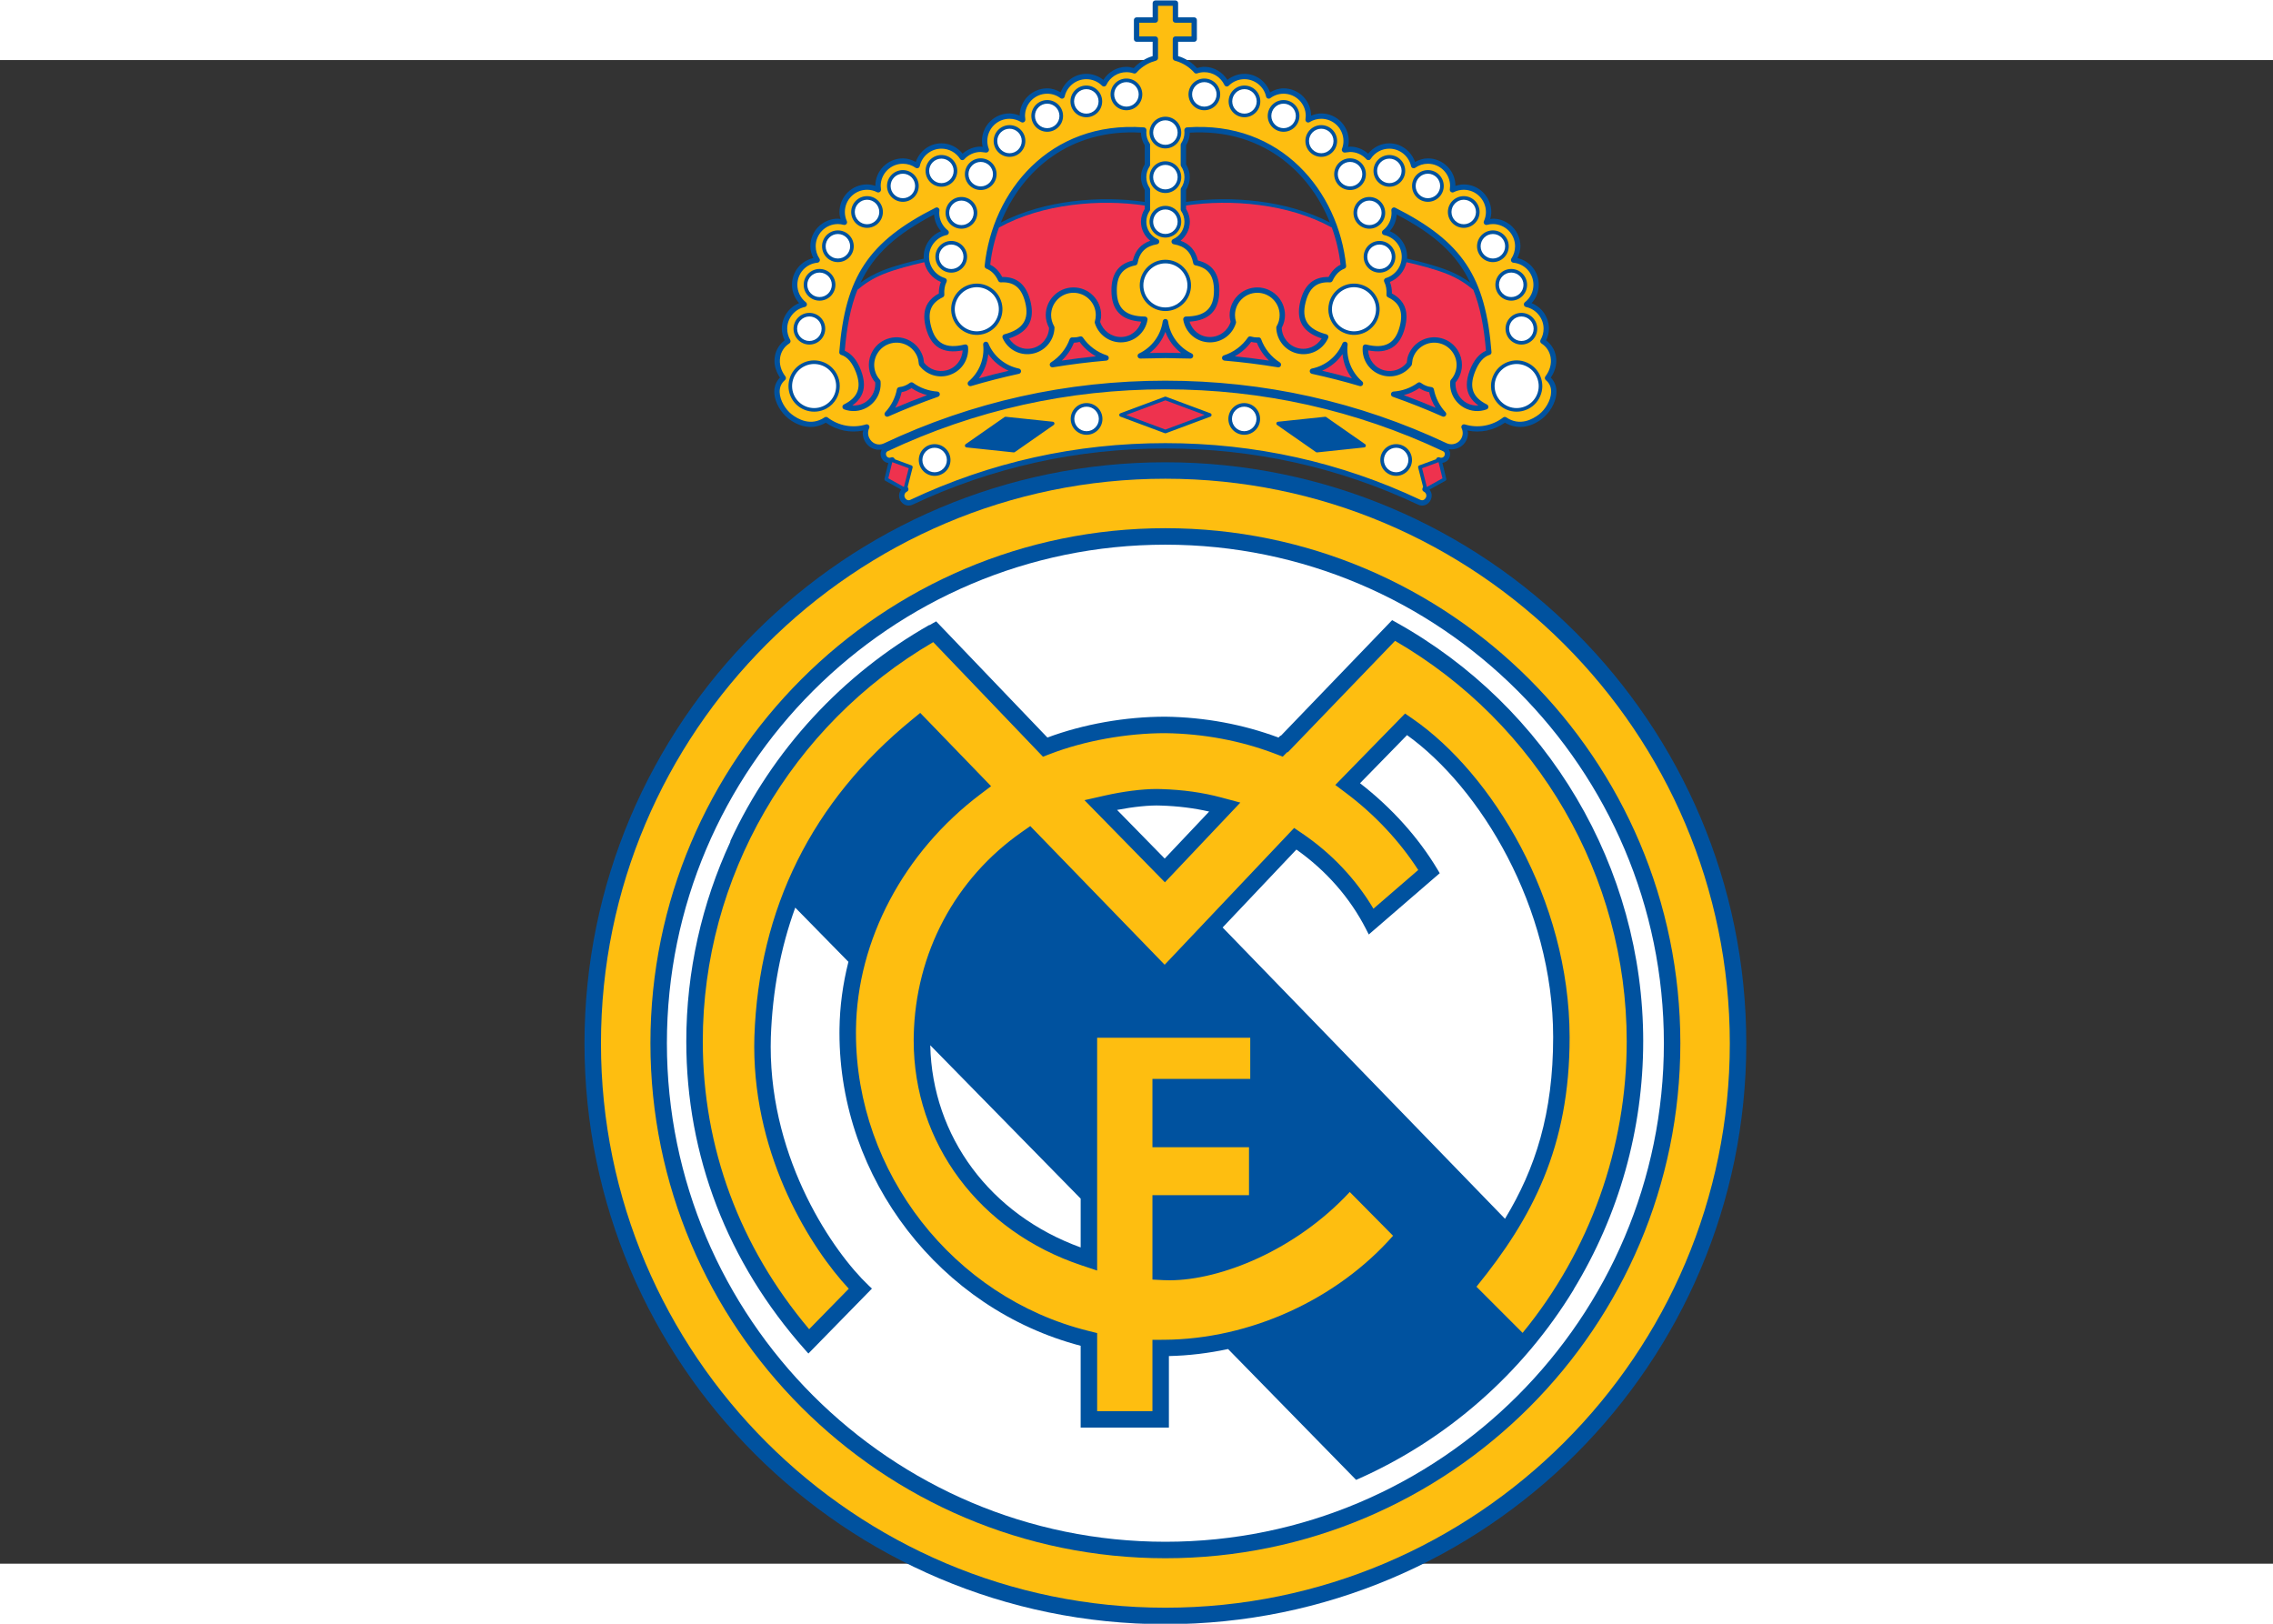 <?xml version="1.0" encoding="UTF-8" standalone="no"?>
<!-- Created with Inkscape (http://www.inkscape.org/) -->

<svg
   xmlns:dc="http://purl.org/dc/elements/1.1/"
   xmlns:cc="http://creativecommons.org/ns#"
   xmlns:rdf="http://www.w3.org/1999/02/22-rdf-syntax-ns#"
   xmlns:svg="http://www.w3.org/2000/svg"
   xmlns="http://www.w3.org/2000/svg"
   version="1.1"
   width="280"
   height="200"
   viewBox="0 0 798.249 528"
   id="Capa_1"
   xml:space="preserve"><rect x="0" y="0" width="798.249" height="528" fill="#333333" stroke="none"/><defs
     id="defs127" /><path
     d="m 544.621,111.503 c 1.204,-1.816 1.931,-3.8 1.931,-5.821 0,-0.568 -0.05,-1.136 -0.15,-1.701 -0.401,-2.265 -1.627,-4.187 -3.418,-5.553 0.606,-1.281 0.992,-2.66 0.992,-4.089 0,-3.987 -2.482,-7.537 -6.092,-8.983 1.596,-1.763 2.52,-4.016 2.52,-6.438 0,-4.576 -3.147,-8.388 -7.487,-9.388 0.621,-1.301 1.042,-2.685 1.042,-4.142 0,-5.336 -4.342,-9.677 -9.676,-9.677 -0.308,0 -0.618,0.095 -0.928,0.126 0.22,-0.811 0.368,-1.637 0.368,-2.486 0,-5.337 -4.342,-9.679 -9.675,-9.679 -0.996,0 -1.968,0.21 -2.913,0.512 -0.016,-5.325 -4.349,-9.652 -9.678,-9.652 -1.607,0 -3.12,0.493 -4.513,1.245 -1.352,-3.816 -4.905,-6.54 -9.015,-6.54 -2.933,0 -5.614,1.371 -7.45,3.624 -1.753,-1.551 -3.997,-2.466 -6.36,-2.466 0,0 -0.388,0.044 -0.677,0.08 0.148,-0.673 0.244,-1.356 0.244,-2.054 0,-5.338 -4.343,-9.68 -9.68,-9.68 -1.232,0 -2.421,0.32 -3.564,0.781 -0.026,-2.549 -1.021,-4.942 -2.825,-6.747 -1.827,-1.828 -4.259,-2.835 -6.845,-2.835 -1.693,0 -3.284,0.546 -4.745,1.385 -1.357,-3.785 -4.897,-6.487 -8.994,-6.487 -2.209,0 -4.277,0.773 -5.982,2.125 -1.756,-2.781 -4.777,-4.585 -8.108,-4.585 -0.859,0 -1.702,0.196 -2.54,0.426 -1.588,-1.682 -3.52,-3.044 -5.693,-3.875 0,0 -0.511,-0.163 -0.972,-0.311 0,-0.93 0,-3.811 0,-5.034 1.384,0 5.65,0 5.65,0 0.521,0 0.943,-0.421 0.943,-0.942 V -14.058 c 0,-0.52 -0.422,-0.942 -0.943,-0.942 0,0 -4.266,0 -5.65,0 0,-1.334 0,-4.993 0,-4.993 0,-0.52 -0.421,-0.942 -0.943,-0.942 h -7.058 c -0.521,0 -0.942,0.422 -0.942,0.942 0,0 0,3.659 0,4.993 -1.384,0 -5.643,0 -5.643,0 -0.521,0 -0.942,0.421 -0.942,0.942 v 6.699 c 0,0.521 0.421,0.942 0.942,0.942 0,0 4.26,0 5.643,0 0,1.223 0,4.104 0,5.034 -0.473,0.152 -0.97,0.311 -0.97,0.311 -2.172,0.83 -4.104,2.191 -5.696,3.875 -0.836,-0.231 -1.68,-0.427 -2.539,-0.427 -3.332,0 -6.354,1.803 -8.108,4.585 -1.703,-1.353 -3.775,-2.125 -5.982,-2.125 -4.095,0 -7.636,2.702 -8.994,6.486 -1.457,-0.838 -3.045,-1.384 -4.745,-1.384 -5.303,0 -9.613,4.29 -9.668,9.582 -1.146,-0.46 -2.336,-0.781 -3.565,-0.781 -5.338,0 -9.681,4.343 -9.681,9.68 0,0.694 0.098,1.378 0.248,2.054 -0.293,-0.034 -0.682,-0.08 -0.682,-0.08 -2.357,0 -4.601,0.915 -6.359,2.465 -1.828,-2.252 -4.505,-3.624 -7.441,-3.624 -4.124,0 -7.674,2.725 -9.013,6.541 -1.404,-0.754 -2.92,-1.246 -4.525,-1.246 -5.326,0 -9.657,4.326 -9.674,9.65 -0.945,-0.302 -1.91,-0.51 -2.907,-0.51 -5.337,0 -9.679,4.343 -9.679,9.679 0,0.851 0.146,1.676 0.363,2.486 -0.31,-0.03 -0.62,-0.126 -0.927,-0.126 -5.336,0 -9.677,4.341 -9.677,9.677 0,1.461 0.421,2.845 1.047,4.142 -4.341,1 -7.487,4.812 -7.487,9.387 0,2.421 0.924,4.674 2.517,6.438 -3.606,1.448 -6.087,4.997 -6.087,8.983 0,1.427 0.382,2.807 0.982,4.088 -1.789,1.367 -3.013,3.292 -3.414,5.558 -0.1,0.564 -0.149,1.131 -0.149,1.698 0,2.021 0.726,4.004 1.93,5.821 -1.286,1.33 -1.997,3.007 -1.997,4.942 0,0.048 0,0.097 10e-4,0.146 0.066,3.781 2.598,7.46 4.924,9.277 4.363,3.409 9.115,3.876 13.173,1.464 3.82,2.729 8.587,3.716 13.151,2.762 -0.045,0.291 -0.195,0.567 -0.195,0.86 0,0.853 0.188,1.708 0.565,2.505 0.68,1.458 1.86,2.555 3.317,3.085 0.911,0.33 1.873,0.389 2.815,0.232 -0.096,0.158 -0.176,0.326 -0.24,0.504 -0.28,0.777 -0.224,1.681 0.154,2.482 0.353,0.75 0.976,1.321 1.755,1.602 0.208,0.075 0.418,0.105 0.631,0.122 l -1.358,5.547 c -0.068,0.277 0.058,0.565 0.307,0.704 l 5.571,3.101 c -0.478,0.605 -0.753,1.354 -0.753,2.13 0,0.482 0.101,0.969 0.314,1.433 0.845,1.782 2.741,2.53 4.414,1.75 27.77,-13.104 57.646,-19.747 88.8,-19.747 31.156,0 61.033,6.643 88.802,19.745 1.684,0.786 3.578,0.036 4.409,-1.743 0.219,-0.467 0.322,-0.96 0.322,-1.446 0,-0.774 -0.273,-1.518 -0.755,-2.123 l 5.566,-3.102 c 0.248,-0.138 0.374,-0.426 0.307,-0.702 l -1.359,-5.576 c 1.007,-0.122 1.931,-0.706 2.397,-1.696 0.217,-0.461 0.326,-0.958 0.326,-1.445 0,-0.356 -0.059,-0.705 -0.177,-1.032 -0.087,-0.239 -0.213,-0.454 -0.355,-0.658 2.523,0.428 5.11,-0.743 6.252,-3.169 0.372,-0.793 0.558,-1.642 0.558,-2.491 0,-0.298 -0.151,-0.577 -0.198,-0.873 4.564,0.954 9.336,-0.033 13.159,-2.761 4.055,2.411 8.806,1.943 13.17,-1.463 2.325,-1.817 4.856,-5.495 4.921,-9.276 10e-4,-0.048 10e-4,-0.097 10e-4,-0.145 0.002,-1.935 -0.708,-3.612 -1.996,-4.943 z M 324.385,69.084 c 0,0.218 0.035,0.427 0.05,0.642 -4.706,1.046 -10.072,2.449 -14.434,4.162 -3.107,1.223 -5.688,2.755 -7.79,4.303 4.723,-10.052 12.72,-17.124 25.821,-23.94 0.136,2.194 0.993,4.227 2.456,5.841 -3.616,1.444 -6.104,4.996 -6.104,8.993 z m 77.633,-32.466 c -0.842,1.36 -1.329,2.894 -1.329,4.495 0,1.603 0.487,3.139 1.329,4.5 0,0.209 0,2.377 0,4.188 -15.401,-2.219 -35.134,-0.74 -50.526,7.243 7.357,-18.409 24.401,-32.982 49.201,-31.554 0.005,1.593 0.488,3.118 1.325,4.47 0,0.353 0,6.307 0,6.659 z m 14.506,13.183 c 0,-1.81 0,-3.979 0,-4.188 0.839,-1.356 1.327,-2.891 1.327,-4.5 0,-1.608 -0.488,-3.141 -1.327,-4.495 0,-0.353 0,-6.306 0,-6.659 0.834,-1.346 1.318,-2.87 1.323,-4.47 24.801,-1.426 41.843,13.145 49.2,31.554 -15.392,-7.983 -35.124,-9.462 -50.523,-7.243 z m 92.013,24.087 c -4.369,-1.716 -9.727,-3.118 -14.427,-4.162 0.014,-0.215 0.05,-0.424 0.05,-0.642 0,-3.995 -2.489,-7.548 -6.107,-8.992 1.462,-1.614 2.318,-3.647 2.455,-5.844 13.1,6.817 21.097,13.889 25.818,23.941 -2.102,-1.547 -4.684,-3.079 -7.79,-4.302 z"
     id="path3"
     style="fill:#00529f" /><path
     d="m 519.209,121.298 c -1.418,0.081 -2.835,-0.17 -4.097,-0.866 -2.461,-1.356 -3.962,-3.927 -3.962,-6.692 0,-0.176 0.015,-0.355 0.026,-0.532 0.903,-1.094 1.575,-2.329 1.932,-3.715 0.21,-0.81 0.314,-1.63 0.314,-2.445 0,-1.712 -0.458,-3.399 -1.352,-4.913 -1.323,-2.241 -3.44,-3.832 -5.964,-4.48 -5.184,-1.337 -10.495,1.801 -11.842,6.995 -0.002,0.009 -0.149,1.048 -0.231,1.628 -1.882,2.371 -4.946,3.431 -7.889,2.676 -3.282,-0.845 -5.502,-3.709 -5.665,-7.008 6.944,1.351 11.194,-1.245 12.924,-7.986 0.361,-1.402 0.541,-2.699 0.541,-3.892 0,-3.636 -1.742,-6.291 -5.134,-8.113 0.002,-0.11 0.011,-0.224 0.011,-0.332 0,-1.366 -0.275,-2.578 -0.698,-3.695 2.972,-1.235 5.161,-3.843 5.814,-6.942 4.626,1.031 9.869,2.408 14.137,4.083 3.966,1.56 7.056,3.665 9.342,5.621 2.368,5.948 3.741,12.913 4.444,21.388 -2.377,1.023 -4.306,3.295 -5.69,6.906 -0.692,1.823 -1.039,3.494 -1.039,5.018 0,2.986 1.397,5.385 4.077,7.298 z"
     id="path5"
     style="fill:#ee324e" /><path
     d="m 464.144,97.747 c -1.74,2.805 -5.038,4.253 -8.32,3.408 -3.253,-0.835 -5.568,-3.745 -5.704,-7.096 0.731,-1.384 1.154,-2.917 1.154,-4.494 0,-5.362 -4.361,-9.725 -9.721,-9.725 -5.363,0 -9.726,4.363 -9.726,9.725 0,0.807 0.155,1.594 0.357,2.366 -1.027,3.181 -3.917,5.32 -7.264,5.32 -3.387,0 -6.189,-2.243 -7.166,-5.394 7.002,-0.441 10.462,-4.001 10.462,-10.934 0,-5.898 -2.477,-9.334 -7.51,-10.532 -0.832,-3.515 -2.898,-5.823 -6.115,-6.945 2.014,-1.604 3.262,-4.032 3.262,-6.679 0,-1.612 -0.488,-3.144 -1.327,-4.495 0,-0.091 0,-0.557 0,-1.2 15.624,-2.29 35.839,-0.733 51.2,7.745 1.524,4.217 2.557,8.607 3.058,13.036 -1.74,0.865 -3.15,2.309 -4.208,4.316 -5.166,-0.086 -8.402,2.649 -9.871,8.355 -0.359,1.397 -0.54,2.691 -0.54,3.883 -10e-4,4.554 2.662,7.62 7.979,9.338 z"
     id="path7"
     style="fill:#ee324e" /><path
     d="m 403.949,63.447 c -3.217,1.121 -5.283,3.431 -6.115,6.945 -5.035,1.198 -7.512,4.634 -7.512,10.532 0,6.933 3.459,10.492 10.469,10.934 -0.984,3.15 -3.788,5.394 -7.175,5.394 -3.298,0 -6.25,-2.187 -7.255,-5.32 0.197,-0.778 0.349,-1.567 0.349,-2.366 0,-2.599 -1.011,-5.041 -2.848,-6.877 -1.836,-1.837 -4.278,-2.849 -6.877,-2.849 -5.364,0 -9.727,4.363 -9.727,9.725 0,1.558 0.427,3.094 1.162,4.494 -0.133,3.351 -2.45,6.26 -5.707,7.096 -3.282,0.846 -6.58,-0.603 -8.316,-3.408 5.319,-1.719 7.98,-4.784 7.98,-9.339 0,-1.193 -0.18,-2.486 -0.539,-3.882 -1.472,-5.706 -4.706,-8.441 -9.872,-8.355 -1.052,-2.005 -2.465,-3.447 -4.212,-4.317 0.503,-4.428 1.535,-8.819 3.058,-13.034 15.363,-8.479 35.578,-10.035 51.204,-7.745 0,0.643 0,1.109 0,1.2 -0.842,1.357 -1.329,2.89 -1.329,4.495 0.001,2.647 1.248,5.074 3.262,6.679 z"
     id="path9"
     style="fill:#ee324e" /><path
     d="m 329.73,81.953 c -3.39,1.82 -5.129,4.474 -5.129,8.11 0,1.195 0.181,2.492 0.542,3.895 1.727,6.744 5.977,9.34 12.918,7.986 -0.156,3.298 -2.378,6.162 -5.67,7.008 -2.941,0.756 -6.009,-0.305 -7.885,-2.676 -0.072,-0.507 -0.231,-1.616 -0.231,-1.616 -1.343,-5.206 -6.655,-8.345 -11.845,-7.007 -2.517,0.647 -4.632,2.235 -5.955,4.474 -0.896,1.516 -1.354,3.208 -1.354,4.923 0,0.813 0.103,1.632 0.311,2.439 0.354,1.383 1.027,2.618 1.932,3.716 0.012,0.174 0.025,0.349 0.025,0.522 0,2.771 -1.499,5.347 -3.958,6.701 -1.263,0.695 -2.682,0.946 -4.097,0.867 2.678,-1.912 4.074,-4.312 4.074,-7.294 0,-1.525 -0.348,-3.195 -1.041,-5.019 -1.374,-3.61 -3.304,-5.883 -5.694,-6.909 0.702,-8.473 2.076,-15.437 4.444,-21.384 2.288,-1.957 5.376,-4.064 9.344,-5.625 4.26,-1.673 9.51,-3.051 14.142,-4.083 0.653,3.099 2.84,5.708 5.812,6.943 -0.424,1.123 -0.698,2.336 -0.698,3.696 0,0.109 0.009,0.222 0.011,0.331 z"
     id="path11"
     style="fill:#ee324e" /><path
     d="m 492.987,117.671 c 1.949,-0.517 3.789,-1.341 5.455,-2.467 0.876,0.568 1.811,1.026 2.828,1.284 0.002,0 0.308,0.055 0.616,0.112 0.441,1.929 1.223,3.794 2.285,5.506 -3.698,-1.575 -7.43,-3.054 -11.183,-4.435 z"
     id="path13"
     style="fill:#ee324e" /><path
     d="m 409.269,102.774 c 0,0 -2.933,0.054 -5.531,0.103 2.522,-1.921 4.432,-4.479 5.531,-7.441 1.099,2.962 3.008,5.519 5.532,7.441 -2.597,-0.049 -5.532,-0.103 -5.532,-0.103 z"
     id="path15"
     style="fill:#ee324e" /><path
     d="m 314.373,122.105 c 1.064,-1.713 1.845,-3.578 2.281,-5.505 0.31,-0.056 0.62,-0.113 0.62,-0.113 1.01,-0.258 1.948,-0.715 2.83,-1.284 1.647,1.112 3.504,1.941 5.461,2.463 -3.764,1.386 -7.497,2.867 -11.191,4.44 z"
     id="path17"
     style="fill:#ee324e" /><path
     d="m 343.741,111.777 c 1.91,-2.473 3.01,-5.434 3.325,-8.536 1.788,2.595 4.258,4.607 7.161,5.852 -3.539,0.82 -7.037,1.717 -10.487,2.684 z"
     id="path19"
     style="fill:#ee324e" /><path
     d="m 372.878,105.533 c 1.864,-1.777 3.318,-3.917 4.263,-6.271 0.679,-0.011 1.343,-0.145 2.004,-0.294 1.508,2.069 3.47,3.795 5.741,5.062 -4.005,0.401 -8.012,0.902 -12.008,1.503 z"
     id="path21"
     style="fill:#ee324e" /><path
     d="m 433.652,104.03 c 2.27,-1.266 4.235,-2.992 5.749,-5.062 0.655,0.149 1.316,0.283 1.996,0.294 0.948,2.356 2.404,4.496 4.265,6.271 -3.994,-0.6 -8.002,-1.102 -12.01,-1.503 z"
     id="path23"
     style="fill:#ee324e" /><path
     d="m 464.312,109.092 c 2.905,-1.245 5.374,-3.257 7.16,-5.852 0.317,3.102 1.419,6.062 3.329,8.537 -3.45,-0.967 -6.95,-1.864 -10.49,-2.685 z"
     id="path25"
     style="fill:#ee324e" /><path
     d="m 391.286,12.052 c 0,-2.371 1.932,-4.302 4.308,-4.302 2.371,0 4.303,1.929 4.303,4.302 0,2.372 -1.93,4.303 -4.303,4.303 -2.374,0 -4.308,-1.93 -4.308,-4.303 z"
     id="path27"
     style="fill:#ffffff" /><path
     d="m 404.967,25.464 c 0,-2.373 1.93,-4.304 4.303,-4.304 2.372,0 4.303,1.931 4.303,4.304 0,2.371 -1.93,4.301 -4.303,4.301 -2.372,0 -4.303,-1.929 -4.303,-4.301 z"
     id="path29"
     style="fill:#ffffff" /><path
     d="m 404.967,41.113 c 0,-2.372 1.93,-4.303 4.303,-4.303 2.372,0 4.303,1.931 4.303,4.303 0,2.374 -1.93,4.306 -4.303,4.306 -2.372,0 -4.303,-1.931 -4.303,-4.306 z"
     id="path31"
     style="fill:#ffffff" /><path
     d="m 404.967,56.767 c 0,-2.371 1.93,-4.301 4.303,-4.301 2.372,0 4.303,1.929 4.303,4.301 0,2.371 -1.93,4.301 -4.303,4.301 -2.372,0 -4.303,-1.929 -4.303,-4.301 z"
     id="path33"
     style="fill:#ffffff" /><path
     d="m 377.204,14.515 c 0,-1.149 0.447,-2.229 1.26,-3.041 0.813,-0.812 1.891,-1.259 3.038,-1.259 2.371,0 4.302,1.929 4.302,4.301 0,2.37 -1.929,4.299 -4.302,4.299 -2.37,0 -4.298,-1.929 -4.298,-4.299 z"
     id="path35"
     style="fill:#ffffff" /><path
     d="m 363.462,19.618 c 0,-2.372 1.93,-4.303 4.303,-4.303 2.371,0 4.301,1.931 4.301,4.303 0,2.37 -1.929,4.299 -4.301,4.299 -2.372,-0.001 -4.303,-1.929 -4.303,-4.299 z"
     id="path37"
     style="fill:#ffffff" /><path
     d="m 350.227,28.42 c 0,-2.372 1.931,-4.303 4.305,-4.303 1.146,0 2.225,0.448 3.037,1.26 0.813,0.813 1.259,1.893 1.259,3.042 0,2.372 -1.928,4.303 -4.297,4.303 -2.372,0 -4.304,-1.93 -4.304,-4.303 z"
     id="path39"
     style="fill:#ffffff" /><path
     d="m 340.121,40.074 c 0,-2.372 1.928,-4.304 4.296,-4.304 2.372,0 4.304,1.931 4.304,4.304 0,2.369 -1.931,4.296 -4.304,4.296 -2.369,0 -4.296,-1.928 -4.296,-4.296 z"
     id="path41"
     style="fill:#ffffff" /><path
     d="m 326.313,38.913 c 0,-2.369 1.931,-4.296 4.306,-4.296 1.147,0 2.226,0.447 3.038,1.259 0.812,0.811 1.259,1.89 1.259,3.038 0,2.374 -1.928,4.307 -4.297,4.307 -2.374,-0.001 -4.306,-1.933 -4.306,-4.308 z"
     id="path43"
     style="fill:#ffffff" /><path
     d="m 312.774,44.212 c 0,-2.372 1.931,-4.304 4.306,-4.304 2.369,0 4.296,1.931 4.296,4.304 0,2.371 -1.928,4.303 -4.296,4.303 -2.374,-0.001 -4.306,-1.931 -4.306,-4.303 z"
     id="path45"
     style="fill:#ffffff" /><path
     d="m 300.191,53.351 c 0,-2.371 1.931,-4.302 4.307,-4.302 2.368,0 4.296,1.93 4.296,4.302 0,2.372 -1.928,4.304 -4.296,4.304 -2.374,0 -4.307,-1.931 -4.307,-4.304 z"
     id="path47"
     style="fill:#ffffff" /><path
     d="m 289.958,65.388 c 0,-2.373 1.928,-4.305 4.296,-4.305 2.373,0 4.306,1.931 4.306,4.305 0,2.371 -1.932,4.302 -4.306,4.302 -2.369,-0.001 -4.296,-1.93 -4.296,-4.302 z"
     id="path49"
     style="fill:#ffffff" /><path
     d="m 283.513,78.917 c 0,-2.369 1.931,-4.297 4.306,-4.297 2.372,0 4.303,1.928 4.303,4.297 0,2.374 -1.931,4.308 -4.303,4.308 -2.374,0 -4.306,-1.932 -4.306,-4.308 z"
     id="path51"
     style="fill:#ffffff" /><path
     d="m 279.942,94.339 c 0,-2.369 1.931,-4.296 4.303,-4.296 2.371,0 4.301,1.927 4.301,4.296 0,2.372 -1.929,4.304 -4.301,4.304 -2.372,0 -4.303,-1.931 -4.303,-4.304 z"
     id="path53"
     style="fill:#ffffff" /><path
     d="m 333.342,53.654 c 0,-1.148 0.448,-2.229 1.262,-3.043 0.814,-0.813 1.893,-1.261 3.039,-1.261 2.371,0 4.301,1.931 4.301,4.305 0,2.371 -1.929,4.302 -4.301,4.302 -2.371,-0.001 -4.302,-1.93 -4.302,-4.302 z"
     id="path55"
     style="fill:#ffffff" /><path
     d="m 329.765,69.084 c 0,-2.371 1.928,-4.301 4.296,-4.301 2.372,0 4.303,1.93 4.303,4.301 0,2.371 -1.931,4.302 -4.303,4.302 -2.369,0 -4.296,-1.929 -4.296,-4.302 z"
     id="path57"
     style="fill:#ffffff" /><path
     d="m 401.534,79.129 c 0,-4.266 3.469,-7.738 7.736,-7.738 4.266,0 7.738,3.471 7.738,7.738 0,4.266 -3.47,7.739 -7.738,7.739 -4.265,0 -7.736,-3.472 -7.736,-7.739 z"
     id="path59"
     style="fill:#ffffff" /><path
     d="m 339.105,94.17 c -1.781,-1.051 -3.045,-2.734 -3.561,-4.739 -1.06,-4.133 1.44,-8.359 5.572,-9.42 4.131,-1.063 8.358,1.436 9.423,5.57 l 0,0 c 1.064,4.127 -1.433,8.352 -5.566,9.418 -2.005,0.516 -4.088,0.222 -5.868,-0.829 z"
     id="path61"
     style="fill:#ffffff" /><path
     d="m 279.125,118.203 c -2.053,-3.736 -0.687,-8.453 3.049,-10.511 1.813,-0.998 3.908,-1.229 5.895,-0.652 1.984,0.577 3.625,1.892 4.618,3.701 0,0.001 0,0.001 0,0.001 2.057,3.734 0.69,8.448 -3.046,10.508 -3.735,2.056 -8.453,0.689 -10.516,-3.047 z"
     id="path63"
     style="fill:#ffffff" /><path
     d="m 418.652,12.052 c 0,-1.149 0.447,-2.23 1.258,-3.043 0.811,-0.811 1.888,-1.258 3.035,-1.258 2.374,0 4.307,1.929 4.307,4.302 0,2.372 -1.932,4.303 -4.307,4.303 -2.368,0 -4.293,-1.93 -4.293,-4.303 z"
     id="path65"
     style="fill:#ffffff" /><path
     d="m 432.741,14.515 c 0,-2.371 1.925,-4.301 4.294,-4.301 2.372,0 4.305,1.929 4.305,4.301 0,2.37 -1.932,4.299 -4.305,4.299 -2.369,0 -4.294,-1.929 -4.294,-4.299 z"
     id="path67"
     style="fill:#ffffff" /><path
     d="m 446.475,19.618 c 0,-2.372 1.929,-4.303 4.299,-4.303 2.373,0 4.305,1.931 4.305,4.303 0,2.37 -1.931,4.299 -4.305,4.299 -2.37,-0.001 -4.299,-1.929 -4.299,-4.299 z"
     id="path69"
     style="fill:#ffffff" /><path
     d="m 459.709,28.42 c 0,-2.372 1.929,-4.303 4.299,-4.303 2.373,0 4.304,1.931 4.304,4.303 0,2.372 -1.93,4.303 -4.304,4.303 -2.37,0 -4.299,-1.93 -4.299,-4.303 z"
     id="path71"
     style="fill:#ffffff" /><path
     d="m 469.819,40.074 c 0,-2.372 1.929,-4.304 4.303,-4.304 1.148,0 2.226,0.447 3.039,1.259 0.812,0.812 1.26,1.894 1.26,3.044 0,2.369 -1.929,4.296 -4.299,4.296 -2.373,0 -4.303,-1.928 -4.303,-4.296 z"
     id="path73"
     style="fill:#ffffff" /><path
     d="m 483.623,38.913 c 0,-2.369 1.932,-4.296 4.306,-4.296 2.37,0 4.299,1.928 4.299,4.296 0,2.374 -1.929,4.307 -4.299,4.307 -2.373,0 -4.306,-1.932 -4.306,-4.307 z"
     id="path75"
     style="fill:#ffffff" /><path
     d="m 497.161,44.212 c 0,-2.372 1.927,-4.304 4.296,-4.304 2.374,0 4.307,1.931 4.307,4.304 0,2.371 -1.932,4.303 -4.307,4.303 -2.369,-0.001 -4.296,-1.931 -4.296,-4.303 z"
     id="path77"
     style="fill:#ffffff" /><path
     d="m 509.743,53.351 c 0,-2.371 1.931,-4.302 4.305,-4.302 2.37,0 4.297,1.93 4.297,4.302 0,2.372 -1.927,4.304 -4.297,4.304 -2.373,0 -4.305,-1.931 -4.305,-4.304 z"
     id="path79"
     style="fill:#ffffff" /><path
     d="m 519.98,65.388 c 0,-2.373 1.931,-4.305 4.304,-4.305 2.371,0 4.303,1.931 4.303,4.305 0,2.371 -1.931,4.302 -4.303,4.302 -2.372,-0.001 -4.304,-1.93 -4.304,-4.302 z"
     id="path81"
     style="fill:#ffffff" /><path
     d="m 526.426,78.917 c 0,-2.369 1.928,-4.297 4.299,-4.297 2.371,0 4.303,1.928 4.303,4.297 0,2.374 -1.93,4.308 -4.303,4.308 -2.371,0 -4.299,-1.932 -4.299,-4.308 z"
     id="path83"
     style="fill:#ffffff" /><path
     d="m 529.994,94.339 c 0,-2.369 1.932,-4.296 4.307,-4.296 2.369,0 4.295,1.927 4.295,4.296 0,2.372 -1.926,4.304 -4.295,4.304 -2.374,0 -4.307,-1.931 -4.307,-4.304 z"
     id="path85"
     style="fill:#ffffff" /><path
     d="m 476.593,53.654 c 0,-2.373 1.93,-4.305 4.303,-4.305 2.372,0 4.301,1.931 4.301,4.305 0,2.371 -1.928,4.302 -4.301,4.302 -2.372,0 -4.303,-1.93 -4.303,-4.302 z"
     id="path87"
     style="fill:#ffffff" /><path
     d="m 480.172,69.084 c 0,-2.371 1.93,-4.301 4.305,-4.301 2.371,0 4.303,1.93 4.303,4.301 0,2.371 -1.93,4.302 -4.303,4.302 -2.374,0 -4.305,-1.929 -4.305,-4.302 z"
     id="path89"
     style="fill:#ffffff" /><path
     d="m 473.572,94.999 c -2.004,-0.516 -3.685,-1.779 -4.735,-3.558 -1.05,-1.777 -1.345,-3.859 -0.829,-5.859 v -10e-4 c 0.513,-2.002 1.774,-3.683 3.55,-4.735 1.78,-1.054 3.864,-1.35 5.867,-0.835 2.003,0.515 3.685,1.778 4.736,3.558 1.052,1.779 1.347,3.86 0.831,5.862 -0.517,2.006 -1.779,3.69 -3.558,4.741 -1.778,1.049 -3.859,1.343 -5.862,0.827 z"
     id="path91"
     style="fill:#ffffff" /><path
     d="m 528.9,121.251 c -1.814,-1 -3.13,-2.646 -3.704,-4.635 -0.571,-1.982 -0.337,-4.067 0.659,-5.872 0,0 0.001,-10e-4 0.001,-0.002 0.992,-1.81 2.633,-3.125 4.62,-3.702 1.988,-0.577 4.078,-0.346 5.888,0.652 1.811,0.994 3.126,2.633 3.702,4.616 0.577,1.987 0.348,4.081 -0.651,5.897 -2.058,3.736 -6.777,5.103 -10.515,3.046 z"
     id="path93"
     style="fill:#ffffff" /><path
     d="m 377.288,126.021 c 0,-1.147 0.448,-2.228 1.262,-3.041 0.813,-0.813 1.892,-1.261 3.039,-1.261 2.375,0 4.308,1.93 4.308,4.303 0,2.372 -1.932,4.304 -4.308,4.304 -2.371,0 -4.302,-1.93 -4.302,-4.304 z"
     id="path95"
     style="fill:#ffffff" /><path
     d="m 323.929,140.443 c 0,-1.149 0.447,-2.23 1.26,-3.043 0.812,-0.812 1.891,-1.259 3.037,-1.259 2.374,0 4.306,1.931 4.306,4.304 0,2.373 -1.931,4.305 -4.306,4.305 -2.37,0 -4.297,-1.931 -4.297,-4.306 z"
     id="path97"
     style="fill:#ffffff" /><path
     d="m 409.269,119.492 c 0.385,0.143 11.245,4.191 13.769,5.131 -2.523,0.942 -13.384,4.991 -13.769,5.135 -0.385,-0.144 -11.241,-4.194 -13.765,-5.135 2.523,-0.941 13.38,-4.988 13.765,-5.131 z"
     id="path99"
     style="fill:#ee324e" /><path
     d="m 313.346,141.201 c 0.996,0.366 4.967,1.826 5.787,2.128 -0.219,0.854 -1.381,5.403 -1.684,6.59 -1.061,-0.589 -4.835,-2.691 -5.489,-3.054 0.177,-0.725 1.134,-4.636 1.386,-5.663 z"
     id="path101"
     style="fill:#ee324e" /><path
     d="m 432.65,126.021 c 0,-2.372 1.928,-4.303 4.297,-4.303 2.375,0 4.311,1.93 4.311,4.303 0,2.372 -1.935,4.304 -4.311,4.304 -2.369,0 -4.297,-1.93 -4.297,-4.304 z"
     id="path103"
     style="fill:#ffffff" /><path
     d="m 486.014,140.443 c 0,-2.372 1.927,-4.304 4.297,-4.304 2.369,0 4.297,1.931 4.297,4.304 0,2.373 -1.928,4.305 -4.297,4.305 -2.37,0.001 -4.297,-1.93 -4.297,-4.305 z"
     id="path105"
     style="fill:#ffffff" /><path
     d="m 506.822,137.369 c 0,0 0,-0.001 0,0 -30.62,-14.429 -63.442,-21.745 -97.553,-21.745 -34.112,0 -66.932,7.317 -97.554,21.745 -0.25,0.117 -0.421,0.302 -0.511,0.549 -0.111,0.309 -0.081,0.688 0.087,1.043 0.14,0.297 0.385,0.522 0.69,0.632 0.304,0.11 0.633,0.094 0.927,-0.044 0.227,-0.106 0.487,-0.118 0.722,-0.032 0.236,0.085 0.427,0.261 0.533,0.489 l 0.084,0.181 5.856,2.153 c 0.304,0.112 0.475,0.436 0.395,0.75 l -1.739,6.802 0.195,0.42 c 0.219,0.47 0.016,1.029 -0.453,1.249 -0.763,0.36 -1.093,1.279 -0.742,2.042 0.337,0.705 1.098,1.219 1.908,0.841 28.02,-13.221 58.167,-19.924 89.601,-19.924 31.435,0 61.584,6.703 89.602,19.923 0.815,0.38 1.575,-0.132 1.903,-0.836 0.36,-0.767 0.028,-1.684 -0.738,-2.046 -0.468,-0.219 -0.671,-0.779 -0.451,-1.249 l 0.196,-0.423 -1.74,-6.799 c -0.081,-0.315 0.091,-0.639 0.395,-0.75 l 5.854,-2.151 0.085,-0.183 c 0.105,-0.228 0.297,-0.403 0.532,-0.489 0.235,-0.086 0.495,-0.073 0.722,0.032 0.609,0.287 1.34,0.022 1.626,-0.588 0.164,-0.35 0.194,-0.726 0.083,-1.036 -0.089,-0.25 -0.262,-0.436 -0.515,-0.555 z m -178.596,8.643 c -3.067,0 -5.562,-2.498 -5.562,-5.57 0,-1.488 0.579,-2.886 1.631,-3.939 1.051,-1.052 2.447,-1.63 3.932,-1.63 3.071,0 5.571,2.497 5.571,5.569 0,3.071 -2.499,5.57 -5.572,5.57 z m 41.804,-17.862 -13.629,9.511 c -0.125,0.087 -0.277,0.126 -0.429,0.11 l -16.538,-1.747 c -0.263,-0.027 -0.482,-0.216 -0.547,-0.471 -0.066,-0.256 0.034,-0.526 0.252,-0.677 l 13.637,-9.506 c 0.125,-0.087 0.277,-0.126 0.428,-0.11 l 16.53,1.741 c 0.263,0.027 0.481,0.216 0.546,0.471 0.066,0.256 -0.033,0.528 -0.25,0.678 z m 11.56,3.439 c -3.069,0 -5.566,-2.498 -5.566,-5.569 0,-1.486 0.579,-2.884 1.633,-3.937 1.052,-1.052 2.449,-1.631 3.934,-1.631 3.074,0 5.573,2.497 5.573,5.568 -0.001,3.07 -2.501,5.569 -5.574,5.569 z m 43.481,-6.374 -15.58,5.81 c -0.142,0.052 -0.299,0.053 -0.442,0 l -15.575,-5.81 c -0.248,-0.093 -0.412,-0.328 -0.412,-0.593 0,-0.264 0.164,-0.501 0.412,-0.593 l 15.575,-5.807 c 0.143,-0.053 0.299,-0.052 0.442,0 l 15.58,5.807 c 0.248,0.093 0.411,0.329 0.411,0.593 0,0.265 -0.163,0.501 -0.411,0.593 z m 11.876,6.374 c -3.067,0 -5.562,-2.498 -5.562,-5.569 0,-3.069 2.495,-5.568 5.562,-5.568 3.075,0 5.576,2.497 5.576,5.568 0,3.07 -2.501,5.569 -5.576,5.569 z m 42.156,4.435 -16.528,1.747 c -0.151,0.016 -0.303,-0.022 -0.428,-0.11 l -13.638,-9.511 c -0.216,-0.15 -0.318,-0.421 -0.252,-0.677 0.065,-0.256 0.283,-0.443 0.546,-0.471 l 16.533,-1.741 c 0.15,-0.016 0.302,0.022 0.428,0.11 l 13.634,9.506 c 0.217,0.148 0.316,0.42 0.252,0.677 -0.066,0.255 -0.283,0.443 -0.547,0.47 z m 11.208,9.987 c -3.066,0 -5.562,-2.498 -5.562,-5.57 0,-3.07 2.496,-5.569 5.562,-5.569 3.067,0 5.562,2.497 5.562,5.569 10e-4,3.071 -2.494,5.57 -5.562,5.57 z"
     id="path107"
     style="fill:#febe10" /><path
     d="m 542.866,112.382 c -0.387,-0.324 -0.449,-0.896 -0.141,-1.295 1.584,-2.062 2.231,-4.469 1.821,-6.777 -0.357,-2.008 -1.495,-3.709 -3.204,-4.788 -0.428,-0.272 -0.566,-0.834 -0.309,-1.272 0.692,-1.182 1.058,-2.534 1.058,-3.911 0,-3.664 -2.6,-6.869 -6.183,-7.623 -0.359,-0.076 -0.642,-0.353 -0.724,-0.709 -0.084,-0.357 0.048,-0.729 0.337,-0.955 1.907,-1.49 3,-3.726 3,-6.134 0,-4.039 -3.03,-7.371 -7.05,-7.754 -0.328,-0.031 -0.618,-0.233 -0.761,-0.532 -0.143,-0.299 -0.118,-0.651 0.065,-0.926 0.85,-1.282 1.3,-2.776 1.3,-4.319 0,-4.297 -3.496,-7.793 -7.791,-7.793 -0.675,0 -1.364,0.094 -2.046,0.279 -0.354,0.095 -0.729,-0.021 -0.965,-0.3 -0.236,-0.279 -0.289,-0.669 -0.138,-1.001 0.467,-1.021 0.704,-2.105 0.704,-3.222 0,-4.298 -3.495,-7.796 -7.79,-7.796 -1.229,0 -2.45,0.295 -3.53,0.852 -0.305,0.157 -0.667,0.107 -0.952,-0.083 -0.284,-0.19 -0.44,-0.548 -0.412,-0.89 l 0.101,-1.224 c 0,-4.299 -3.499,-7.797 -7.797,-7.797 -1.604,0 -3.142,0.488 -4.45,1.409 -0.257,0.182 -0.589,0.222 -0.883,0.108 -0.294,-0.114 -0.512,-0.368 -0.578,-0.675 -0.785,-3.556 -3.987,-6.137 -7.618,-6.137 -2.658,0 -5.109,1.343 -6.562,3.593 -0.157,0.247 -0.423,0.404 -0.715,0.428 -0.291,0.024 -0.577,-0.09 -0.775,-0.306 -1.47,-1.625 -3.569,-2.557 -5.757,-2.557 l -1.753,0.206 c -0.329,0.038 -0.706,-0.089 -0.909,-0.352 -0.201,-0.261 -0.304,-0.601 -0.184,-0.91 0.352,-0.896 0.531,-1.837 0.531,-2.802 0,-4.299 -3.5,-7.797 -7.798,-7.797 -1.446,0 -2.871,0.411 -4.123,1.189 -0.302,0.188 -0.683,0.153 -0.986,-0.034 -0.304,-0.186 -0.471,-0.565 -0.44,-0.921 l 0.11,-1.24 c 0,-2.082 -0.811,-4.04 -2.283,-5.512 -1.473,-1.473 -3.429,-2.284 -5.512,-2.284 -1.679,0 -3.288,0.537 -4.652,1.553 -0.256,0.19 -0.591,0.239 -0.892,0.126 -0.299,-0.111 -0.522,-0.367 -0.591,-0.679 -0.781,-3.536 -3.979,-6.103 -7.604,-6.103 -2.087,0 -4.047,0.814 -5.519,2.291 -0.218,0.217 -0.526,0.315 -0.828,0.262 -0.303,-0.052 -0.562,-0.25 -0.692,-0.527 -1.28,-2.725 -4.049,-4.486 -7.052,-4.486 -0.852,0 -1.701,0.144 -2.529,0.426 -0.361,0.123 -0.761,0.017 -1.011,-0.271 -1.449,-1.651 -3.304,-2.94 -5.364,-3.727 l -1.478,-0.473 c -0.391,-0.125 -0.707,-0.503 -0.707,-0.912 V -7.36 c 0,-0.521 0.422,-0.942 0.942,-0.942 0,0 4.267,0 5.65,0 0,-1.165 0,-3.652 0,-4.815 -1.383,0 -5.65,0 -5.65,0 -0.52,0 -0.942,-0.421 -0.942,-0.942 0,0 0,-3.659 0,-4.993 -1.197,0 -3.977,0 -5.175,0 0,1.333 0,4.993 0,4.993 0,0.521 -0.421,0.942 -0.942,0.942 0,0 -4.26,0 -5.644,0 0,1.164 0,3.652 0,4.815 1.384,0 5.644,0 5.644,0 0.52,0 0.942,0.421 0.942,0.942 v 6.661 c 0,0.41 -0.316,0.788 -0.707,0.913 l -1.476,0.473 c -2.061,0.787 -3.916,2.076 -5.366,3.727 -0.254,0.287 -0.652,0.394 -1.013,0.27 -0.824,-0.282 -1.674,-0.426 -2.527,-0.426 -3.004,0 -5.772,1.761 -7.052,4.486 -0.13,0.277 -0.388,0.474 -0.691,0.527 -0.303,0.052 -0.611,-0.045 -0.829,-0.262 -1.474,-1.477 -3.434,-2.291 -5.519,-2.291 -3.625,0 -6.822,2.567 -7.606,6.103 -0.07,0.312 -0.292,0.568 -0.591,0.679 -0.3,0.111 -0.636,0.062 -0.893,-0.129 -1.357,-1.015 -2.965,-1.551 -4.649,-1.551 -4.297,0 -7.793,3.498 -7.793,7.795 l 0.114,1.227 c 0.033,0.357 -0.133,0.739 -0.437,0.928 -0.303,0.188 -0.681,0.229 -0.985,0.041 -1.26,-0.779 -2.689,-1.19 -4.131,-1.19 -4.3,0 -7.797,3.498 -7.797,7.797 0,0.957 0.179,1.9 0.532,2.804 0.12,0.308 0.017,0.647 -0.185,0.909 -0.201,0.262 -0.579,0.389 -0.908,0.351 l -1.758,-0.206 c -2.184,0 -4.282,0.932 -5.757,2.558 -0.197,0.217 -0.484,0.33 -0.777,0.305 -0.292,-0.024 -0.556,-0.183 -0.714,-0.43 -1.445,-2.248 -3.893,-3.591 -6.551,-3.591 -3.643,0 -6.843,2.579 -7.61,6.133 -0.067,0.308 -0.283,0.562 -0.576,0.677 -0.293,0.115 -0.626,0.077 -0.883,-0.105 -1.323,-0.923 -2.867,-1.411 -4.468,-1.411 -4.297,0 -7.793,3.498 -7.793,7.797 l 0.107,1.209 c 0.03,0.34 -0.123,0.704 -0.406,0.897 -0.283,0.192 -0.644,0.249 -0.949,0.094 -1.12,-0.567 -2.311,-0.855 -3.54,-0.855 -4.298,0 -7.796,3.498 -7.796,7.796 0,1.12 0.235,2.205 0.697,3.225 0.151,0.332 0.096,0.721 -0.14,0.999 -0.237,0.277 -0.612,0.394 -0.965,0.298 -0.678,-0.185 -1.365,-0.279 -2.04,-0.279 -4.297,0 -7.793,3.497 -7.793,7.793 0,1.544 0.452,3.036 1.306,4.316 0.184,0.276 0.21,0.629 0.068,0.928 -0.143,0.299 -0.432,0.503 -0.762,0.533 -4.019,0.383 -7.052,3.715 -7.052,7.754 0,2.408 1.092,4.643 2.996,6.135 0.288,0.226 0.419,0.598 0.335,0.955 -0.083,0.357 -0.365,0.633 -0.722,0.708 -3.58,0.755 -6.178,3.96 -6.178,7.623 0,1.378 0.363,2.732 1.049,3.914 0.254,0.438 0.117,0.997 -0.311,1.268 -1.706,1.081 -2.843,2.783 -3.198,4.792 -0.409,2.309 0.238,4.714 1.822,6.774 0.307,0.4 0.245,0.971 -0.141,1.295 -1.268,1.064 -1.897,2.469 -1.868,4.177 0.052,3.023 2.153,6.226 4.2,7.826 2.283,1.784 6.821,4.298 11.556,1.095 0.336,-0.228 0.781,-0.214 1.103,0.034 3.821,2.946 8.85,3.856 13.453,2.438 0.358,-0.11 0.745,0.002 0.99,0.285 0.245,0.283 0.298,0.683 0.137,1.021 -0.512,1.076 -0.513,2.314 0.001,3.401 0.469,1.006 1.27,1.757 2.256,2.114 0.932,0.338 1.953,0.286 2.879,-0.146 31.019,-14.624 64.29,-22.039 98.889,-22.039 34.604,0 67.888,7.415 98.934,22.036 1.947,0.785 4.195,-0.043 5.099,-1.968 0.509,-1.081 0.505,-2.32 -0.008,-3.4 -0.161,-0.337 -0.106,-0.737 0.138,-1.02 0.245,-0.283 0.633,-0.395 0.989,-0.285 4.603,1.417 9.635,0.506 13.46,-2.438 0.321,-0.248 0.766,-0.261 1.103,-0.034 4.728,3.201 9.268,0.688 11.553,-1.095 2.046,-1.6 4.145,-4.801 4.198,-7.823 0.037,-1.704 -0.591,-3.111 -1.861,-4.175 z m -3.005,-18.043 c 0,3.07 -2.494,5.569 -5.561,5.569 -3.074,0 -5.572,-2.498 -5.572,-5.569 0,-3.066 2.498,-5.562 5.572,-5.562 3.066,0 5.561,2.495 5.561,5.562 z m -9.135,-20.984 c 3.069,0 5.567,2.495 5.567,5.562 0,3.073 -2.497,5.573 -5.567,5.573 -3.068,0 -5.564,-2.499 -5.564,-5.573 -10e-4,-3.067 2.495,-5.562 5.564,-5.562 z M 524.284,59.818 c 3.07,0 5.568,2.498 5.568,5.57 0,3.069 -2.497,5.566 -5.568,5.566 -3.071,0 -5.569,-2.497 -5.569,-5.566 0,-3.071 2.497,-5.57 5.569,-5.57 z m 0.463,50.314 -0.001,0.002 0.001,-0.002 z M 514.049,47.785 c 3.067,0 5.562,2.497 5.562,5.566 0,3.07 -2.495,5.569 -5.562,5.569 -3.071,0 -5.57,-2.498 -5.57,-5.569 0,-3.069 2.498,-5.566 5.57,-5.566 z m -12.591,-9.142 c 3.072,0 5.572,2.497 5.572,5.569 0,3.069 -2.499,5.567 -5.572,5.567 -3.066,0 -5.562,-2.497 -5.562,-5.567 0,-3.071 2.495,-5.569 5.562,-5.569 z m -13.529,-5.292 c 3.068,0 5.564,2.495 5.564,5.562 0,3.073 -2.496,5.572 -5.564,5.572 -3.073,0 -5.571,-2.499 -5.571,-5.572 0,-3.066 2.498,-5.562 5.571,-5.562 z m -7.033,14.733 c 3.068,0 5.565,2.498 5.565,5.57 0,3.069 -2.497,5.566 -5.565,5.566 -3.07,0 -5.567,-2.497 -5.567,-5.566 -10e-4,-3.071 2.496,-5.57 5.567,-5.57 z m -9.98,31.672 c 2.069,-1.225 4.494,-1.571 6.826,-0.971 2.33,0.598 4.286,2.069 5.51,4.139 1.225,2.069 1.566,4.492 0.967,6.822 -0.6,2.333 -2.071,4.291 -4.14,5.514 -2.069,1.221 -4.492,1.563 -6.821,0.963 -2.33,-0.599 -4.286,-2.07 -5.509,-4.14 -0.828,-1.403 -1.252,-2.969 -1.252,-4.557 0,-0.754 0.096,-1.511 0.287,-2.26 v -0.001 0.001 c 0.595,-2.329 2.063,-4.285 4.132,-5.51 z m 13.56,-5.105 c -3.073,0 -5.57,-2.497 -5.57,-5.567 0,-3.068 2.497,-5.566 5.57,-5.566 3.07,0 5.568,2.497 5.568,5.566 10e-4,3.07 -2.497,5.567 -5.568,5.567 z M 474.12,34.505 c 1.486,0 2.881,0.578 3.934,1.63 1.052,1.052 1.63,2.451 1.63,3.94 0,3.066 -2.496,5.562 -5.564,5.562 -3.07,0 -5.568,-2.495 -5.568,-5.562 0,-3.071 2.497,-5.57 5.568,-5.57 z M 464.007,22.852 c 3.071,0 5.569,2.498 5.569,5.568 0,3.07 -2.497,5.568 -5.569,5.568 -3.068,0 -5.564,-2.497 -5.564,-5.568 0,-3.069 2.495,-5.568 5.564,-5.568 z M 450.773,14.049 c 3.07,0 5.57,2.497 5.57,5.568 0,3.067 -2.499,5.564 -5.57,5.564 -3.068,0 -5.564,-2.496 -5.564,-5.564 0,-3.069 2.495,-5.568 5.564,-5.568 z M 437.036,8.95 c 3.071,0 5.57,2.497 5.57,5.566 0,3.068 -2.498,5.564 -5.57,5.564 -3.066,0 -5.56,-2.496 -5.56,-5.564 0,-3.068 2.493,-5.566 5.56,-5.566 z M 419.016,8.116 c 1.049,-1.051 2.444,-1.629 3.929,-1.629 3.074,0 5.572,2.497 5.572,5.566 0,3.069 -2.498,5.567 -5.572,5.567 -3.064,0 -5.559,-2.497 -5.559,-5.567 10e-4,-1.487 0.579,-2.885 1.63,-3.937 z m -9.746,11.779 c 3.071,0 5.568,2.498 5.568,5.569 0,3.068 -2.497,5.566 -5.568,5.566 -3.07,0 -5.568,-2.497 -5.568,-5.566 0,-3.07 2.497,-5.569 5.568,-5.569 z m -5.568,36.872 c 0,-3.068 2.497,-5.566 5.568,-5.566 3.071,0 5.568,2.497 5.568,5.566 0,3.068 -2.497,5.565 -5.568,5.565 -3.07,0.001 -5.568,-2.495 -5.568,-5.565 z m 14.571,22.362 c 0,4.964 -4.038,9.004 -9.003,9.004 -4.963,0 -9.001,-4.039 -9.001,-9.004 0,-4.964 4.038,-9.003 9.001,-9.003 4.965,0 9.003,4.039 9.003,9.003 z m -9.003,-32.445 c -3.07,0 -5.568,-2.498 -5.568,-5.571 0,-3.07 2.497,-5.568 5.568,-5.568 3.071,0 5.568,2.497 5.568,5.568 0.001,3.073 -2.496,5.571 -5.568,5.571 z M 395.593,6.487 c 3.069,0 5.567,2.497 5.567,5.566 0,3.069 -2.497,5.567 -5.567,5.567 -3.073,0 -5.573,-2.497 -5.573,-5.567 0,-3.068 2.5,-5.566 5.573,-5.566 z m -18.023,4.093 c 1.051,-1.051 2.448,-1.629 3.933,-1.629 3.069,0 5.566,2.497 5.566,5.566 0,3.068 -2.497,5.564 -5.566,5.564 -3.068,0 -5.564,-2.496 -5.564,-5.564 0,-1.488 0.579,-2.886 1.631,-3.937 z m -9.806,3.469 c 3.068,0 5.566,2.497 5.566,5.568 0,3.067 -2.497,5.564 -5.566,5.564 -3.07,0 -5.568,-2.496 -5.568,-5.564 0,-3.069 2.497,-5.568 5.568,-5.568 z m -13.232,8.803 c 1.485,0 2.882,0.579 3.933,1.631 1.05,1.053 1.629,2.451 1.629,3.937 0,3.07 -2.495,5.568 -5.562,5.568 -3.071,0 -5.57,-2.497 -5.57,-5.568 -10e-4,-3.069 2.498,-5.568 5.57,-5.568 z m -10.115,11.652 c 3.07,0 5.569,2.498 5.569,5.569 0,3.066 -2.497,5.562 -5.569,5.562 -3.066,0 -5.562,-2.495 -5.562,-5.562 0,-3.07 2.494,-5.569 5.562,-5.569 z m -3.616,44.28 c 4.806,-1.237 9.725,1.67 10.963,6.48 1.237,4.803 -1.668,9.719 -6.475,10.959 -2.331,0.6 -4.756,0.258 -6.827,-0.965 -2.071,-1.223 -3.543,-3.181 -4.142,-5.513 -1.234,-4.809 1.674,-9.727 6.481,-10.961 z m -12.301,-9.701 c 0,-3.068 2.495,-5.566 5.562,-5.566 3.069,0 5.568,2.497 5.568,5.566 0,3.069 -2.498,5.567 -5.568,5.567 -3.066,0 -5.562,-2.496 -5.562,-5.567 z m 9.144,-21 c 3.068,0 5.566,2.498 5.566,5.57 0,3.069 -2.497,5.566 -5.566,5.566 -3.069,0 -5.567,-2.497 -5.567,-5.566 0,-1.487 0.58,-2.885 1.633,-3.938 1.053,-1.053 2.449,-1.632 3.934,-1.632 z m -7.025,-14.733 c 1.486,0 2.882,0.578 3.933,1.629 1.051,1.051 1.63,2.447 1.63,3.933 0,3.073 -2.495,5.572 -5.562,5.572 -3.071,0 -5.571,-2.499 -5.571,-5.572 -10e-4,-3.066 2.497,-5.562 5.57,-5.562 z M 317.08,38.643 c 3.066,0 5.562,2.497 5.562,5.569 0,3.069 -2.495,5.567 -5.562,5.567 -3.071,0 -5.571,-2.497 -5.571,-5.567 0,-3.071 2.499,-5.569 5.571,-5.569 z m -12.581,9.142 c 3.066,0 5.562,2.497 5.562,5.566 0,3.07 -2.495,5.569 -5.562,5.569 -3.072,0 -5.572,-2.498 -5.572,-5.569 0,-3.069 2.498,-5.566 5.572,-5.566 z M 294.255,59.818 c 3.071,0 5.571,2.498 5.571,5.57 0,3.069 -2.498,5.566 -5.571,5.566 -3.066,0 -5.562,-2.497 -5.562,-5.566 0,-3.071 2.494,-5.57 5.562,-5.57 z m -0.457,50.316 0,0 c 0,-0.001 0,-0.001 0,0 z m -11.55,-31.217 c 0,-3.067 2.498,-5.562 5.571,-5.562 3.069,0 5.568,2.495 5.568,5.562 0,3.073 -2.498,5.573 -5.568,5.573 -3.072,0 -5.571,-2.499 -5.571,-5.573 z m 1.997,9.86 c 3.069,0 5.566,2.495 5.566,5.562 0,3.07 -2.496,5.569 -5.566,5.569 -3.069,0 -5.568,-2.498 -5.568,-5.569 0,-3.066 2.498,-5.562 5.568,-5.562 z m 6.008,33.582 c -4.346,2.392 -9.835,0.802 -12.236,-3.545 -2.389,-4.349 -0.799,-9.835 3.547,-12.231 2.11,-1.161 4.546,-1.429 6.858,-0.758 2.309,0.671 4.218,2.201 5.374,4.308 0.756,1.372 1.113,2.857 1.113,4.324 10e-4,3.176 -1.682,6.262 -4.657,7.902 z m 39.169,-4.125 c -5.884,2.069 -11.762,4.401 -17.471,6.931 -0.409,0.181 -0.89,0.05 -1.148,-0.315 -0.26,-0.364 -0.228,-0.86 0.078,-1.189 2.094,-2.248 3.547,-5.107 4.092,-8.052 0.071,-0.386 0.418,-0.693 0.804,-0.762 0,0 1.027,-0.184 1.029,-0.184 0.988,-0.253 1.912,-0.696 2.744,-1.318 0.331,-0.248 0.787,-0.25 1.12,-0.005 2.419,1.773 5.438,2.861 8.503,3.064 0.446,0.03 0.81,0.369 0.87,0.813 0.061,0.444 -0.198,0.868 -0.621,1.016 z m 3.439,-7.457 c -3.746,0.962 -7.667,-0.416 -9.992,-3.508 -0.096,-0.127 -0.166,-0.374 -0.188,-0.53 l -0.231,-1.619 c -1.081,-4.191 -5.364,-6.721 -9.548,-5.642 -2.031,0.522 -3.735,1.802 -4.802,3.607 -1.065,1.804 -1.364,3.91 -0.84,5.936 0.311,1.216 0.895,2.309 1.737,3.249 0.134,0.149 0.217,0.338 0.236,0.538 0.365,3.796 -1.553,7.433 -4.89,9.272 -2.411,1.327 -5.283,1.542 -7.879,0.59 -0.353,-0.129 -0.595,-0.456 -0.617,-0.832 -0.021,-0.375 0.183,-0.727 0.52,-0.896 4.959,-2.478 6.267,-5.961 4.243,-11.291 -1.298,-3.407 -3.048,-5.467 -5.206,-6.12 -0.423,-0.128 -0.7,-0.534 -0.666,-0.975 2.073,-26.495 10.28,-38.812 33.777,-50.693 0.302,-0.153 0.681,-0.159 0.963,0.028 0.282,0.188 0.459,0.485 0.436,0.823 l -0.066,0.937 c 0,2.409 1.096,4.645 3.007,6.136 0.289,0.226 0.421,0.599 0.337,0.956 -0.084,0.358 -0.366,0.634 -0.725,0.709 -3.592,0.747 -6.2,3.956 -6.2,7.63 0,3.423 2.293,6.494 5.575,7.468 0.268,0.08 0.487,0.273 0.597,0.53 0.111,0.257 0.102,0.549 -0.024,0.798 -0.636,1.257 -0.901,2.777 -0.786,4.518 0.025,0.384 -0.186,0.744 -0.534,0.911 -4.153,1.988 -5.427,5.128 -4.128,10.18 1.558,6.073 5.204,8.047 11.829,6.394 0.268,-0.066 0.549,-0.014 0.774,0.145 0.225,0.16 0.368,0.408 0.393,0.682 0.428,4.666 -2.559,8.9 -7.102,10.069 z m 24.975,-0.604 c -5.691,1.239 -11.343,2.688 -16.801,4.304 -0.426,0.126 -0.882,-0.064 -1.095,-0.454 -0.212,-0.39 -0.123,-0.876 0.216,-1.166 3.744,-3.204 5.658,-8.032 5.122,-12.913 -0.051,-0.465 0.248,-0.899 0.702,-1.015 0.454,-0.117 0.925,0.119 1.104,0.551 1.889,4.546 5.905,7.854 10.743,8.85 0.436,0.09 0.749,0.472 0.753,0.918 0.001,0.445 -0.308,0.832 -0.742,0.926 z m 30.692,-4.632 c -6.24,0.532 -12.557,1.323 -18.778,2.349 -0.441,0.073 -0.873,-0.174 -1.034,-0.591 -0.16,-0.418 -0.004,-0.891 0.373,-1.131 3.053,-1.95 5.382,-4.848 6.559,-8.156 0.138,-0.389 0.49,-0.644 0.903,-0.627 l 0.434,0.017 c 0.777,0 1.545,-0.113 2.287,-0.335 0.395,-0.118 0.821,0.033 1.052,0.376 1.968,2.916 4.957,5.142 8.416,6.265 0.426,0.139 0.696,0.558 0.645,1.003 -0.052,0.444 -0.41,0.792 -0.856,0.83 z m -4.033,-13.195 c -0.053,-0.176 -0.053,-0.366 0,-0.542 0.22,-0.731 0.331,-1.485 0.331,-2.24 0,-2.095 -0.816,-4.065 -2.296,-5.546 -1.48,-1.481 -3.45,-2.297 -5.546,-2.297 -4.325,0 -7.844,3.518 -7.844,7.842 0,1.358 0.368,2.712 1.061,3.915 0.086,0.149 0.129,0.319 0.126,0.491 -0.093,4.248 -3.031,7.953 -7.145,9.009 -4.538,1.17 -9.198,-1.096 -11.08,-5.386 -0.111,-0.252 -0.105,-0.54 0.014,-0.788 0.12,-0.248 0.34,-0.431 0.607,-0.502 6.6,-1.756 8.851,-5.239 7.291,-11.31 -1.303,-5.05 -3.934,-7.187 -8.534,-6.928 -0.385,0.021 -0.744,-0.193 -0.908,-0.544 -1.007,-2.166 -2.376,-3.562 -4.187,-4.267 -0.395,-0.153 -0.638,-0.552 -0.595,-0.973 2.662,-26.011 22.738,-51.069 55.96,-48.636 0.514,0.038 0.899,0.527 0.867,1.042 l -0.047,0.777 c 0,1.349 0.403,2.654 1.166,3.776 0.106,0.156 0.163,0.34 0.163,0.53 v 7.041 c 0,0.189 -0.057,0.374 -0.163,0.53 -0.763,1.121 -1.166,2.426 -1.166,3.774 0,1.351 0.403,2.657 1.166,3.78 0.106,0.156 0.163,0.34 0.163,0.53 v 7.041 c 0,0.189 -0.057,0.375 -0.164,0.531 -0.762,1.116 -1.165,2.421 -1.165,3.773 0,2.647 1.566,5.051 3.99,6.122 0.381,0.168 0.606,0.567 0.554,0.98 -0.052,0.413 -0.37,0.742 -0.78,0.811 -3.944,0.654 -6.119,2.771 -6.846,6.661 -0.071,0.378 -0.366,0.676 -0.744,0.75 -4.522,0.891 -6.54,3.613 -6.54,8.832 0,6.267 3.046,9.086 9.876,9.138 0.275,0.001 0.536,0.125 0.713,0.334 0.177,0.21 0.254,0.488 0.21,0.759 -0.757,4.624 -4.705,7.979 -9.389,7.979 -4.17,0.001 -7.921,-2.789 -9.121,-6.786 z m 34.517,11.751 c -0.102,0.431 -0.5,0.732 -0.944,0.724 l -8.798,-0.164 -8.799,0.164 c -0.443,0.008 -0.84,-0.293 -0.943,-0.724 -0.103,-0.432 0.102,-0.875 0.502,-1.067 4.503,-2.154 7.609,-6.377 8.309,-11.296 0.067,-0.463 0.463,-0.809 0.933,-0.809 0.469,0 0.865,0.345 0.933,0.809 0.699,4.917 3.805,9.139 8.309,11.296 0.399,0.19 0.601,0.635 0.5,1.067 z m 30.815,3.2 c -0.159,0.418 -0.59,0.666 -1.033,0.592 -6.216,-1.027 -12.535,-1.816 -18.783,-2.349 -0.446,-0.038 -0.806,-0.386 -0.856,-0.831 -0.052,-0.445 0.219,-0.865 0.644,-1.003 3.454,-1.122 6.445,-3.349 8.426,-6.267 0.235,-0.342 0.66,-0.493 1.055,-0.373 0.73,0.222 1.495,0.334 2.275,0.334 l 0.433,-0.017 c 0.411,-0.017 0.764,0.237 0.903,0.626 1.182,3.314 3.513,6.211 6.565,8.157 0.376,0.24 0.532,0.713 0.372,1.131 z m 5.529,-4.319 c -4.11,-1.056 -7.049,-4.76 -7.144,-9.008 -0.003,-0.173 0.041,-0.346 0.129,-0.496 0.688,-1.182 1.053,-2.535 1.053,-3.912 0,-4.324 -3.518,-7.842 -7.839,-7.842 -4.324,0 -7.841,3.518 -7.841,7.842 0,0.762 0.112,1.512 0.335,2.232 0.056,0.18 0.056,0.372 0.001,0.552 -1.227,4.059 -4.895,6.785 -9.13,6.785 -4.683,0 -8.627,-3.357 -9.381,-7.98 -0.044,-0.272 0.032,-0.549 0.21,-0.759 0.178,-0.211 0.438,-0.332 0.712,-0.334 6.826,-0.052 9.868,-2.871 9.868,-9.138 0,-5.217 -2.016,-7.941 -6.537,-8.832 -0.38,-0.075 -0.674,-0.373 -0.745,-0.75 -0.727,-3.889 -2.901,-6.006 -6.844,-6.661 -0.41,-0.069 -0.727,-0.398 -0.78,-0.811 -0.052,-0.413 0.172,-0.811 0.554,-0.98 2.424,-1.072 3.99,-3.475 3.99,-6.122 0,-1.359 -0.401,-2.663 -1.162,-3.771 -0.108,-0.157 -0.165,-0.343 -0.165,-0.533 v -7.041 c 0,-0.189 0.057,-0.376 0.165,-0.532 0.761,-1.114 1.162,-2.421 1.162,-3.778 0,-1.355 -0.401,-2.659 -1.162,-3.773 -0.108,-0.156 -0.165,-0.342 -0.165,-0.531 v -7.041 c 0,-0.189 0.057,-0.376 0.165,-0.532 0.761,-1.112 1.162,-2.418 1.162,-3.774 l -0.045,-0.756 c -0.031,-0.515 0.352,-1.026 0.865,-1.063 33.222,-2.433 53.298,22.627 55.959,48.636 0.043,0.421 -0.2,0.82 -0.595,0.973 -1.798,0.701 -3.168,2.098 -4.183,4.269 -0.164,0.35 -0.523,0.563 -0.907,0.542 -4.598,-0.259 -7.231,1.878 -8.531,6.927 -1.561,6.071 0.688,9.56 7.29,11.311 0.266,0.071 0.488,0.254 0.607,0.503 0.12,0.248 0.125,0.536 0.014,0.788 -1.887,4.29 -6.548,6.555 -11.085,5.386 z m 23.242,11.045 c -0.216,0.392 -0.669,0.579 -1.095,0.453 -5.453,-1.616 -11.104,-3.064 -16.798,-4.304 -0.434,-0.095 -0.744,-0.481 -0.741,-0.925 0.003,-0.445 0.315,-0.828 0.753,-0.918 4.842,-0.996 8.856,-4.305 10.74,-8.849 0.179,-0.433 0.65,-0.669 1.104,-0.552 0.453,0.116 0.753,0.548 0.702,1.014 -0.532,4.879 1.382,9.707 5.124,12.914 0.336,0.289 0.424,0.776 0.213,1.166 z m 29.136,10.825 c -0.26,0.364 -0.738,0.495 -1.148,0.314 -5.729,-2.537 -11.606,-4.869 -17.471,-6.929 -0.422,-0.148 -0.682,-0.572 -0.622,-1.015 0.061,-0.443 0.425,-0.783 0.871,-0.813 3.104,-0.206 6.047,-1.265 8.51,-3.065 0.334,-0.245 0.792,-0.242 1.122,0.008 0.823,0.62 1.742,1.062 2.739,1.316 l 1.027,0.184 c 0.385,0.069 0.729,0.376 0.801,0.761 0.554,2.948 2.007,5.808 4.093,8.053 0.306,0.326 0.337,0.823 0.078,1.187 z m 15.399,-21.316 c -2.145,0.651 -3.896,2.71 -5.204,6.12 -2.023,5.33 -0.712,8.813 4.25,11.291 0.336,0.168 0.541,0.52 0.52,0.896 -0.021,0.376 -0.263,0.702 -0.616,0.832 -2.603,0.953 -5.476,0.736 -7.882,-0.59 -3.34,-1.84 -5.261,-5.48 -4.89,-9.273 0.019,-0.199 0.102,-0.387 0.235,-0.536 0.836,-0.937 1.421,-2.031 1.737,-3.253 0.525,-2.022 0.228,-4.127 -0.835,-5.928 -1.067,-1.807 -2.774,-3.091 -4.81,-3.612 -4.18,-1.078 -8.463,1.454 -9.546,5.629 l -0.231,1.634 c -0.022,0.158 -0.094,0.401 -0.189,0.528 -2.33,3.092 -6.251,4.469 -9.996,3.507 -4.534,-1.169 -7.522,-5.401 -7.103,-10.065 0.023,-0.274 0.167,-0.524 0.391,-0.684 0.224,-0.159 0.508,-0.213 0.775,-0.146 6.63,1.653 10.281,-0.318 11.84,-6.394 1.299,-5.049 0.023,-8.188 -4.133,-10.18 -0.349,-0.166 -0.559,-0.526 -0.533,-0.911 0.116,-1.778 -0.142,-3.254 -0.786,-4.515 -0.127,-0.25 -0.137,-0.542 -0.026,-0.8 0.11,-0.257 0.329,-0.452 0.598,-0.532 3.284,-0.974 5.577,-4.046 5.577,-7.468 0,-3.673 -2.608,-6.881 -6.2,-7.63 -0.36,-0.075 -0.644,-0.352 -0.728,-0.709 -0.081,-0.357 0.051,-0.73 0.341,-0.956 1.91,-1.488 3.004,-3.724 3.004,-6.136 l -0.064,-0.925 c -0.022,-0.337 0.155,-0.642 0.438,-0.828 0.282,-0.187 0.662,-0.187 0.963,-0.035 23.493,11.88 31.699,24.198 33.769,50.693 0.035,0.442 -0.241,0.848 -0.665,0.976 z m 17.388,15.282 c -2.395,4.348 -7.882,5.937 -12.235,3.544 -2.11,-1.164 -3.64,-3.08 -4.308,-5.393 -0.238,-0.826 -0.357,-1.668 -0.357,-2.505 0,-1.498 0.379,-2.981 1.123,-4.329 1.154,-2.107 3.065,-3.637 5.375,-4.308 2.313,-0.672 4.745,-0.402 6.851,0.758 2.107,1.156 3.636,3.064 4.307,5.372 0.673,2.311 0.405,4.748 -0.758,6.86 z"
     id="path109"
     style="fill:#febe10" /><path
     d="m 505.199,141.201 c 0.251,1.029 1.204,4.939 1.381,5.663 -0.653,0.364 -4.425,2.464 -5.484,3.054 -0.304,-1.189 -1.467,-5.735 -1.686,-6.59 0.82,-0.301 4.792,-1.761 5.789,-2.128 z"
     id="path111"
     style="fill:#ee324e" /><path
     d="m 205.264,345.345 c 0,112.431 91.515,203.899 204.004,203.899 112.489,0 204.005,-91.468 204.005,-203.899 0,-112.546 -91.516,-204.109 -204.005,-204.109 -112.488,0 -204.004,91.563 -204.004,204.109 z"
     id="path113"
     style="fill:#00529f" /><path
     d="m 211.049,345.345 c 0,54.622 22.225,104.137 58.123,140.019 l 0,0 c 35.903,35.88 85.441,58.095 140.097,58.095 l 0,0 c 54.651,0 104.193,-22.215 140.096,-58.095 l 0,0 c 35.899,-35.882 58.123,-85.397 58.123,-140.019 l 0,0 c 0,-54.683 -22.225,-104.25 -58.123,-140.172 l 0,0 c -35.904,-35.917 -85.445,-58.154 -140.096,-58.154 l 0,0 c -54.652,0 -104.194,22.237 -140.095,58.154 l 0,0 c -35.898,35.922 -58.125,85.489 -58.125,140.172 l 0,0 0,0 z"
     id="path115"
     style="fill:#febe10" /><path
     d="m 228.42,345.238 c 0.004,-99.726 81.122,-180.843 180.85,-180.848 l 0,0 c 99.728,0.005 180.844,81.121 180.848,180.848 l 0,0 c -0.004,99.73 -81.12,180.847 -180.848,180.852 l 0,0 C 309.542,526.085 228.424,444.967 228.42,345.238 l 0,0 z"
     id="path117"
     style="fill:#00529f" /><path
     d="m 234.206,345.239 c 0,-96.529 78.533,-175.061 175.063,-175.061 96.53,0 175.063,78.532 175.063,175.061 0,96.531 -78.533,175.065 -175.063,175.065 -96.53,0 -175.063,-78.534 -175.063,-175.065 z"
     id="path119"
     style="fill:#ffffff" /><path
     d="m 577.074,344.596 c 0,-61.072 -33.358,-117.514 -87.059,-147.298 l -1.121,-0.623 c 0,0 -38.111,39.602 -39.071,40.599 -0.083,0 -0.199,0 -0.199,0 0,0 -0.59,0.59 -0.627,0.628 -12.499,-4.638 -25.84,-7.129 -39.704,-7.326 0,0 -10e-4,0 -0.002,0 -14.153,0 -28.794,2.622 -41.456,7.322 -1.396,-1.458 -39.064,-40.797 -39.064,-40.797 l -1.126,0.631 c -0.404,0.227 -0.797,0.468 -1.199,0.697 l -0.067,-0.07 c -30.533,17.328 -55.131,43.938 -69.938,75.969 0.028,0.029 0.057,0.058 0.086,0.087 -10.048,21.692 -15.506,45.572 -15.506,70.181 0,40.147 14.417,77.585 41.69,108.27 l 1.189,1.337 22.315,-22.8 -1.229,-1.166 c -12.082,-11.465 -34.324,-43.38 -34.324,-83.77 0,-1.105 0.016,-2.216 0.05,-3.336 0.568,-16.218 3.438,-31.405 8.571,-45.511 6.24,6.361 12.466,12.71 18.673,19.035 -1.96,7.736 -3.036,15.65 -3.136,23.597 -0.006,0.471 -0.009,0.944 -0.009,1.414 0,51.097 35.358,96.903 84.703,109.817 0,2.276 0,28.735 0,28.735 h 30.99 c 0,0 0,-22.306 0,-25.126 6.965,-0.152 13.933,-0.995 20.783,-2.463 14.893,15.209 29.862,30.501 44.965,45.948 31.794,-13.93 58.484,-37.418 76.398,-66.82 l -0.026,-0.027 c 15.889,-26.067 24.449,-56.192 24.449,-87.135 z m -197.558,72.35 c -31.748,-11.505 -52.125,-38.906 -52.822,-70.997 17.647,17.988 35.225,35.908 52.822,53.854 0,9.101 0,15.876 0,17.143 z m 29.513,-136.549 c -1.898,-1.938 -13.531,-13.816 -16.731,-17.084 5.726,-1.101 11.519,-1.704 15.381,-1.528 6.119,0.189 11.681,0.903 16.962,2.105 -2.961,3.131 -13.758,14.548 -15.612,16.507 z M 528.535,406.88 429.371,304.595 c 11.932,-12.604 24.882,-26.285 25.904,-27.362 10.412,7.345 18.863,16.96 24.455,27.93 l 0.967,1.896 24.921,-21.527 -0.716,-1.202 c -6.78,-11.374 -16.219,-21.813 -27.276,-30.39 2.073,-2.123 14.807,-15.156 16.506,-16.895 25.688,18.455 51.316,60.349 51.316,106.036 10e-4,26.76 -6.191,46.129 -16.912,63.799 z"
     id="path121"
     style="fill:#00529f" /><path
     d="m 489.929,203.945 c -6.872,7.143 -36.92,38.366 -36.92,38.366 l -0.724,0.751 h -0.262 c -0.23,0.229 -0.422,0.421 -0.422,0.421 l -1.124,1.124 -1.484,-0.566 -1.01,-0.386 c -12.153,-4.645 -25.191,-7.101 -38.712,-7.294 -13.599,-0.005 -28.428,2.676 -40.439,7.291 l -2.557,0.98 -1.126,-1.176 c 0,0 -30.473,-31.823 -37.41,-39.068 -49.993,29.24 -80.932,82.664 -80.929,140.207 0.007,37.279 12.893,72.064 37.357,101.064 3.543,-3.619 10.554,-10.781 13.917,-14.218 -13.149,-14.093 -33.16,-45.528 -33.206,-84.994 0,-1.161 0.018,-2.329 0.054,-3.511 1.546,-44.987 20.259,-82.629 55.311,-111.29 l 2.932,-2.403 24.883,25.736 -3.716,2.804 c -27.029,20.379 -43.354,51.301 -43.733,82.541 -0.005,0.446 -0.008,0.897 -0.008,1.342 -0.018,48.88 34.153,92.792 81.578,104.577 l 3.126,0.776 v 1.917 c 0,0.022 0,18.414 0,25.5 4.808,0 14.61,0 19.418,0 0,-2.712 0,-7.03 0,-11.17 0,-5.902 0,-11.428 0,-11.438 v -2.436 l 4.092,-0.022 c 30.171,-0.171 60.721,-14.153 80.408,-36.526 -3.537,-3.575 -11.443,-11.566 -15.205,-15.369 -18.99,20.452 -45.29,30.953 -63.22,31.009 -0.741,0 -1.464,-0.018 -2.171,-0.051 l -3.905,-0.203 V 398.599 h 2.449 c 0.028,0 23.416,0 31.464,0.002 0,-4.32 0,-12.514 0,-16.833 -8.055,0 -31.464,0 -31.464,0.003 h -2.449 v -24.01 h 2.449 c 0,0 23.778,0 31.9,0.003 0,-3.843 0,-10.613 0,-14.454 -9.728,0 -44.038,0 -53.767,0 0,13.741 0,78.357 0,78.357 v 3.397 l -5.419,-1.805 c -35.892,-11.937 -59.029,-42.9 -59.009,-79.004 0,-0.561 0.005,-1.126 0.018,-1.692 0.623,-29.004 14.516,-55.146 38.058,-71.563 l 2.873,-2.006 1.451,1.496 c 0,0 36.928,38.098 45.742,47.191 8.577,-9.059 44.039,-46.518 44.039,-46.518 l 1.432,-1.513 2.898,1.969 c 10.265,6.975 18.791,16.028 24.952,26.378 4.159,-3.591 12.169,-10.511 15.731,-13.589 -6.53,-10.109 -15.22,-19.434 -25.372,-27.042 l -3.756,-2.817 24.5,-25.079 2.862,1.977 c 27.516,19.107 54.862,63.183 54.93,111.634 0.043,38.569 -13.126,63.598 -32.714,87.657 3.671,3.673 12.2,12.208 16.203,16.213 23.597,-28.781 36.567,-64.943 36.565,-102.354 10e-4,-57.919 -31.101,-111.507 -81.359,-140.653 z m -79.079,82.946 -1.749,1.846 -28.248,-28.843 7.191,-1.628 c 6.42,-1.449 13.082,-2.297 18.141,-2.3 0.596,0 1.178,0.011 1.7,0.036 7.587,0.234 14.485,1.197 21.03,2.951 l 6.673,1.787 -24.738,26.152 z"
     id="path123"
     style="fill:#febe10" /></svg>